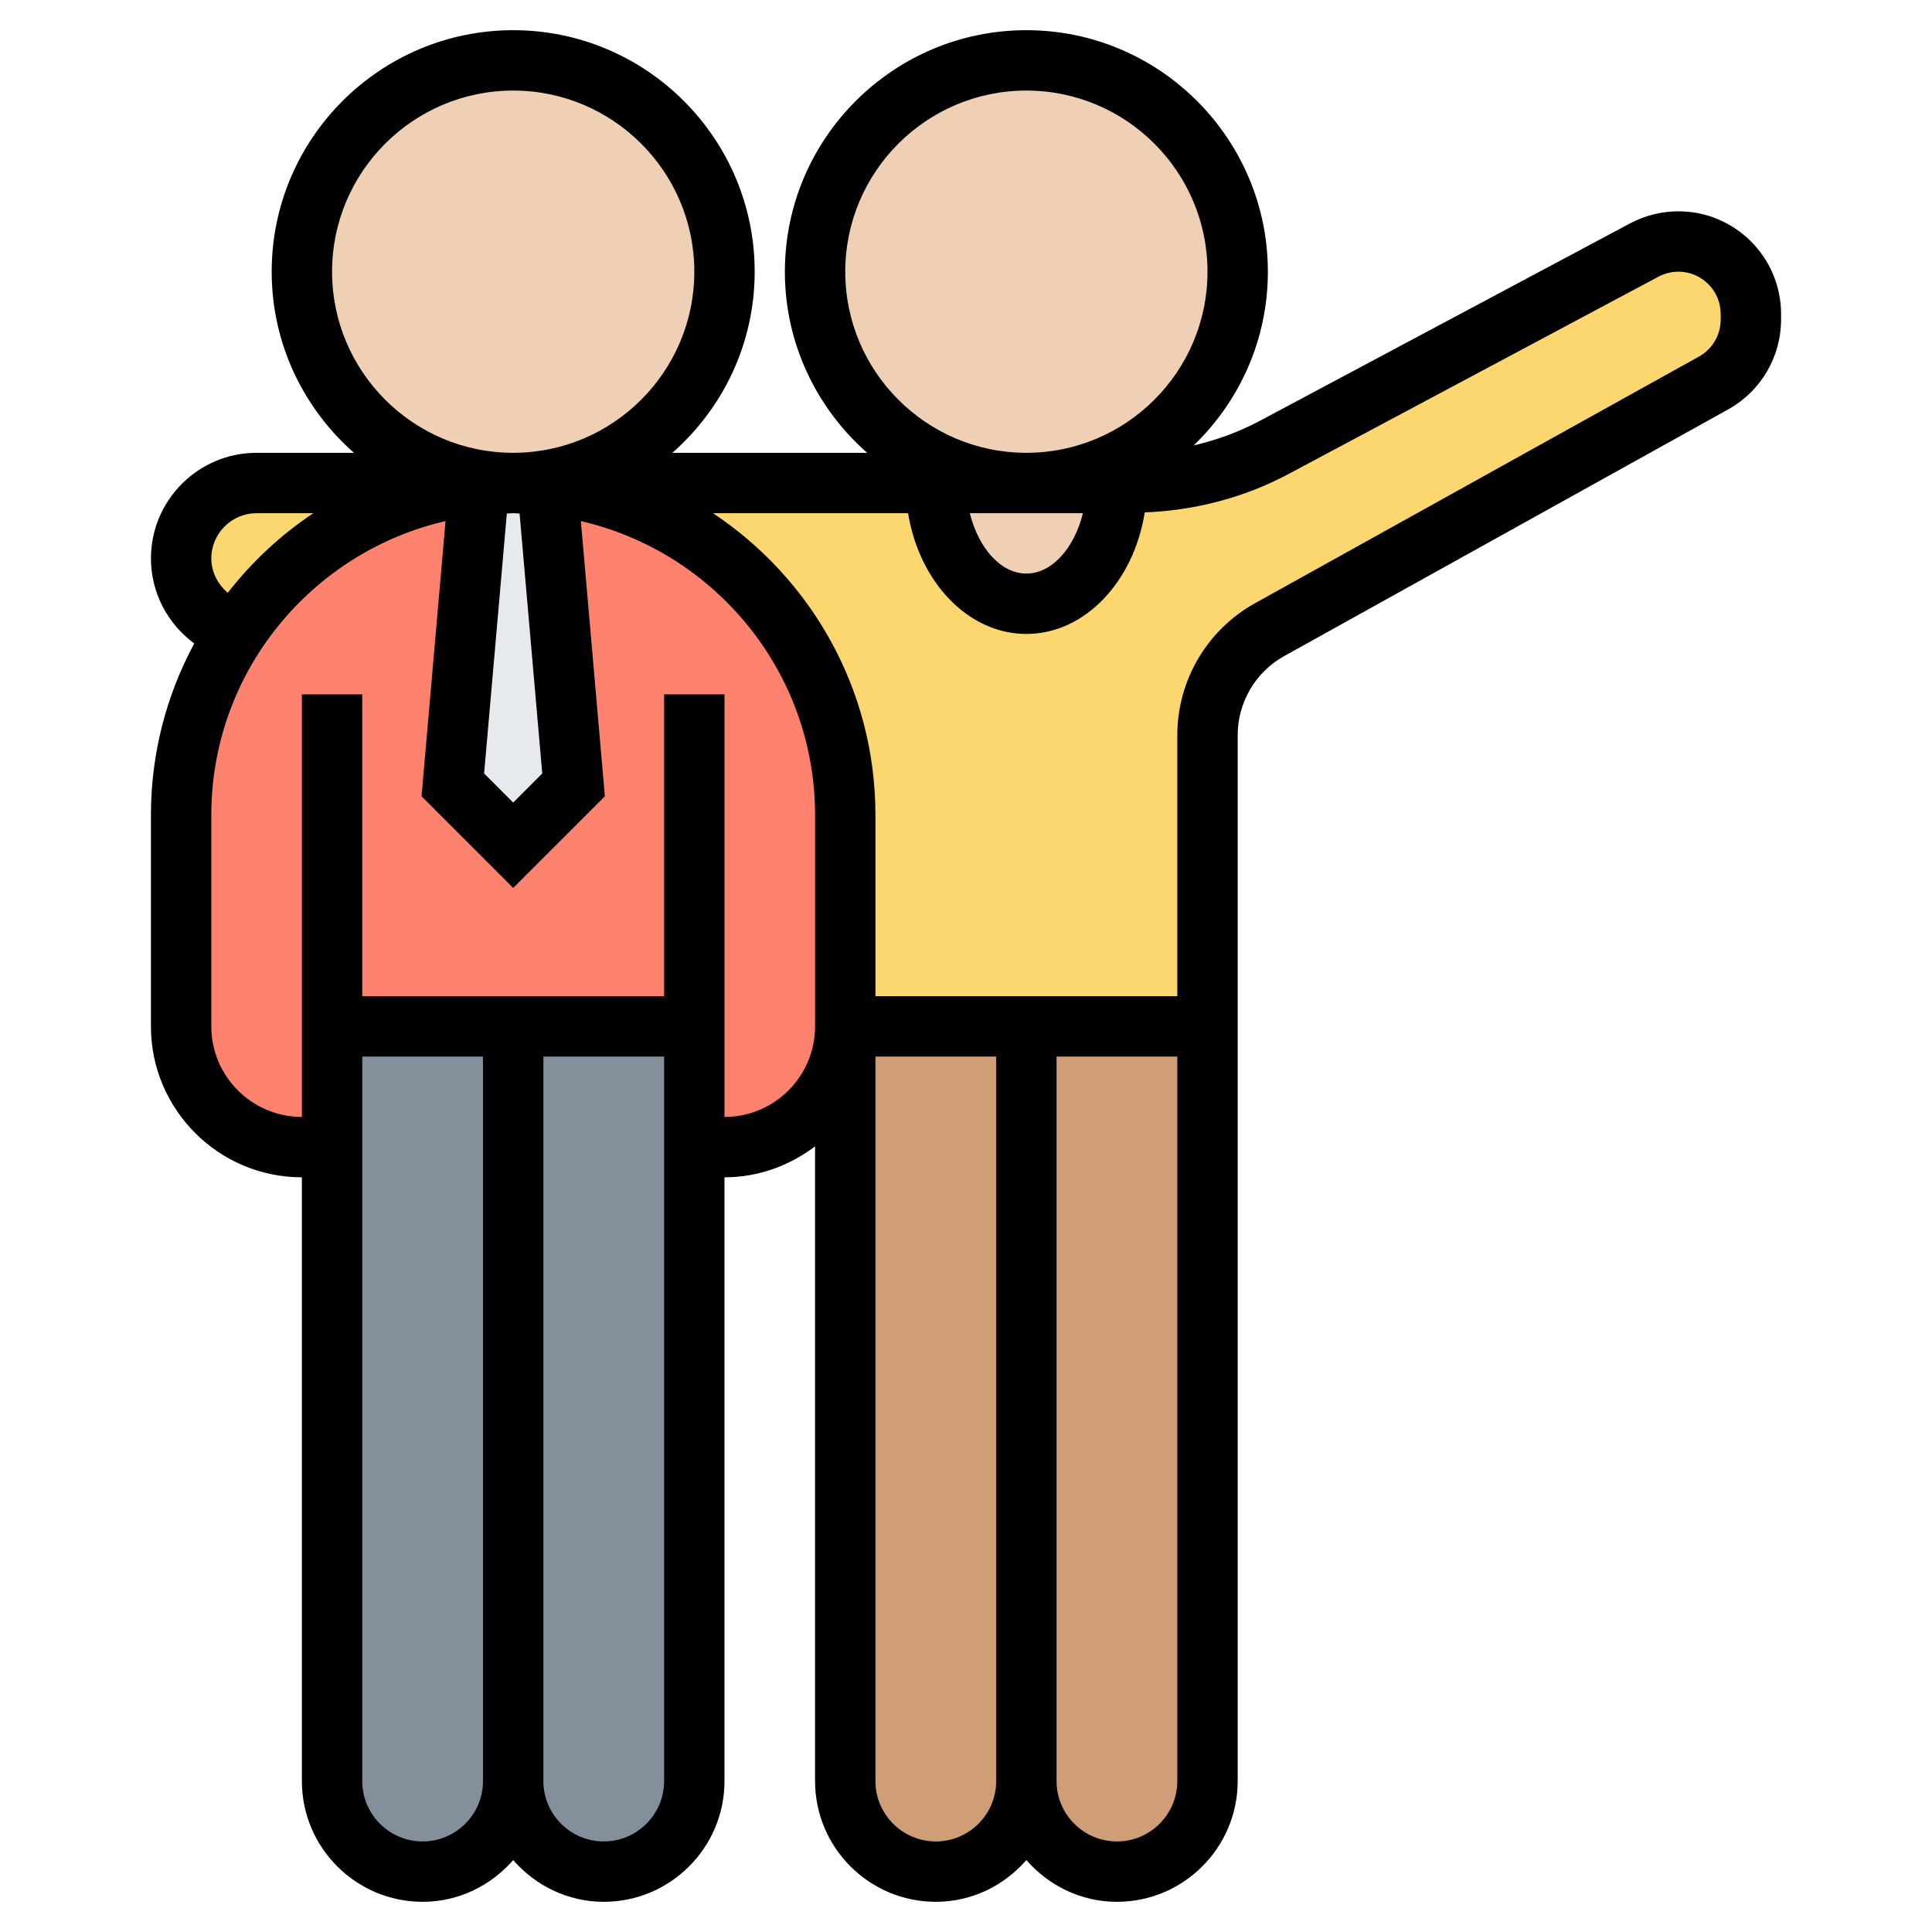 <svg id="Layer_35" enable-background="new 0 0 64 64" height="512" viewBox="0 0 64 64" width="512" xmlns="http://www.w3.org/2000/svg"><path d="m34 35v24c0 .83-.34 1.58-.88 2.12s-1.29.88-2.12.88c-1.66 0-3-1.34-3-3v-25h6z" fill="#cf9e76"/><path d="m40 34v25c0 .83-.34 1.58-.88 2.12s-1.29.88-2.12.88c-1.66 0-3-1.34-3-3v-24-1z" fill="#cf9e76"/><path d="m58 10.4v.19c0 .87-.47 1.67-1.23 2.1l-14.71 8.17c-1.27.7-2.06 2.04-2.06 3.49v9.65h-6-6v-1.04-5.96c0-3.04-1.23-5.79-3.22-7.78-1.74-1.74-4.06-2.9-6.65-3.16-.37-.04-.75-.06-1.13-.06h14c0 2.21 1.34 4 3 4s3-1.79 3-4h.5c1.64 0 3.26-.4 4.71-1.18l12.26-6.54c.35-.18.74-.28 1.13-.28 1.33 0 2.4 1.07 2.4 2.4z" fill="#fcd770"/><path d="m8.5 16h8.5c-.38 0-.76.02-1.13.06-3.35.34-6.26 2.18-8.03 4.85-1.06-.29-1.84-1.26-1.84-2.41 0-1.38 1.12-2.5 2.5-2.5z" fill="#fcd770"/><path d="m23 38v21c0 .83-.34 1.58-.88 2.12s-1.29.88-2.12.88c-1.66 0-3-1.34-3-3v-25h6z" fill="#838f9b"/><path d="m17 34v25c0 1.66-1.34 3-3 3-.83 0-1.58-.34-2.12-.88s-.88-1.29-.88-2.12v-21-4z" fill="#838f9b"/><path d="m11 34v4h-1c-2.21 0-4-1.79-4-4v-7c0-2.25.68-4.35 1.84-6.09 1.77-2.67 4.68-4.51 8.03-4.85l-.87 9.94 2 2 2-2-.87-9.94c2.59.26 4.91 1.42 6.65 3.16 1.99 1.99 3.22 4.74 3.22 7.78v5.96 1.04c0 2.21-1.79 4-4 4h-1v-4h-6z" fill="#ff826e"/><path d="m18.13 16.06.87 9.94-2 2-2-2 .87-9.94c.37-.04.75-.06 1.13-.06s.76.02 1.13.06z" fill="#e6e9ed"/><g fill="#f0d0b4"><circle cx="17" cy="9" r="7"/><path d="m34 16h3c0 2.21-1.34 4-3 4s-3-1.79-3-4z"/><circle cx="34" cy="9" r="7"/></g><path d="m55.6 7c-.557 0-1.11.139-1.6.399l-12.265 6.541c-.692.369-1.432.638-2.194.816 1.513-1.456 2.459-3.496 2.459-5.756 0-4.411-3.589-8-8-8s-8 3.589-8 8c0 2.39 1.059 4.533 2.726 6h-6.453c1.668-1.467 2.727-3.61 2.727-6 0-4.411-3.589-8-8-8s-8 3.589-8 8c0 2.39 1.059 4.533 2.726 6h-3.226c-1.93 0-3.5 1.57-3.5 3.5 0 1.137.557 2.17 1.435 2.816-.914 1.693-1.435 3.628-1.435 5.684v7c0 2.757 2.243 5 5 5v20c0 2.206 1.794 4 4 4 1.2 0 2.266-.542 3-1.382.734.84 1.8 1.382 3 1.382 2.206 0 4-1.794 4-4v-20c1.13 0 2.162-.391 3-1.026v21.026c0 2.206 1.794 4 4 4 1.2 0 2.266-.542 3-1.382.734.84 1.8 1.382 3 1.382 2.206 0 4-1.794 4-4v-34.646c0-1.089.591-2.094 1.543-2.622l14.708-8.172c1.079-.599 1.749-1.738 1.749-2.972v-.188c0-1.875-1.525-3.4-3.4-3.4zm-21.6 10h1.873c-.282 1.15-1.022 2-1.873 2s-1.59-.85-1.873-2zm-6-8c0-3.309 2.691-6 6-6s6 2.691 6 6-2.691 6-6 6-6-2.691-6-6zm-10.037 16.622-.963.964-.963-.964.752-8.611c.07-.002.14-.011.211-.011s.141.009.212.011zm-6.963-16.622c0-3.309 2.691-6 6-6s6 2.691 6 6-2.691 6-6 6-6-2.691-6-6zm-4 9.5c0-.827.673-1.5 1.5-1.5h1.881c-1.083.719-2.037 1.613-2.835 2.636-.33-.279-.546-.684-.546-1.136zm7 42.5c-1.103 0-2-.897-2-2v-24h4v24c0 1.103-.897 2-2 2zm6 0c-1.103 0-2-.897-2-2v-24h4v24c0 1.103-.897 2-2 2zm4-24v-14h-2v10h-10v-10h-2v14c-1.654 0-3-1.346-3-3v-7c0-4.742 3.322-8.716 7.759-9.738l-.795 9.116 3.036 3.036 3.037-3.036-.795-9.116c4.436 1.022 7.758 4.996 7.758 9.738v5.958 1.042c0 1.654-1.346 3-3 3zm7 24c-1.103 0-2-.897-2-2v-24h4v24c0 1.103-.897 2-2 2zm6 0c-1.103 0-2-.897-2-2v-24h4v24c0 1.103-.897 2-2 2zm20-50.412c0 .508-.276.977-.72 1.224l-14.708 8.172c-1.586.88-2.572 2.555-2.572 4.37v8.646h-10v-.042-5.958c0-4.172-2.142-7.849-5.381-10h6.462c.372 2.279 1.987 4 3.919 4 1.939 0 3.557-1.734 3.921-4.026 1.656-.064 3.292-.487 4.756-1.268l12.265-6.542c.201-.107.429-.164.658-.164.772 0 1.4.628 1.4 1.4z"/></svg>